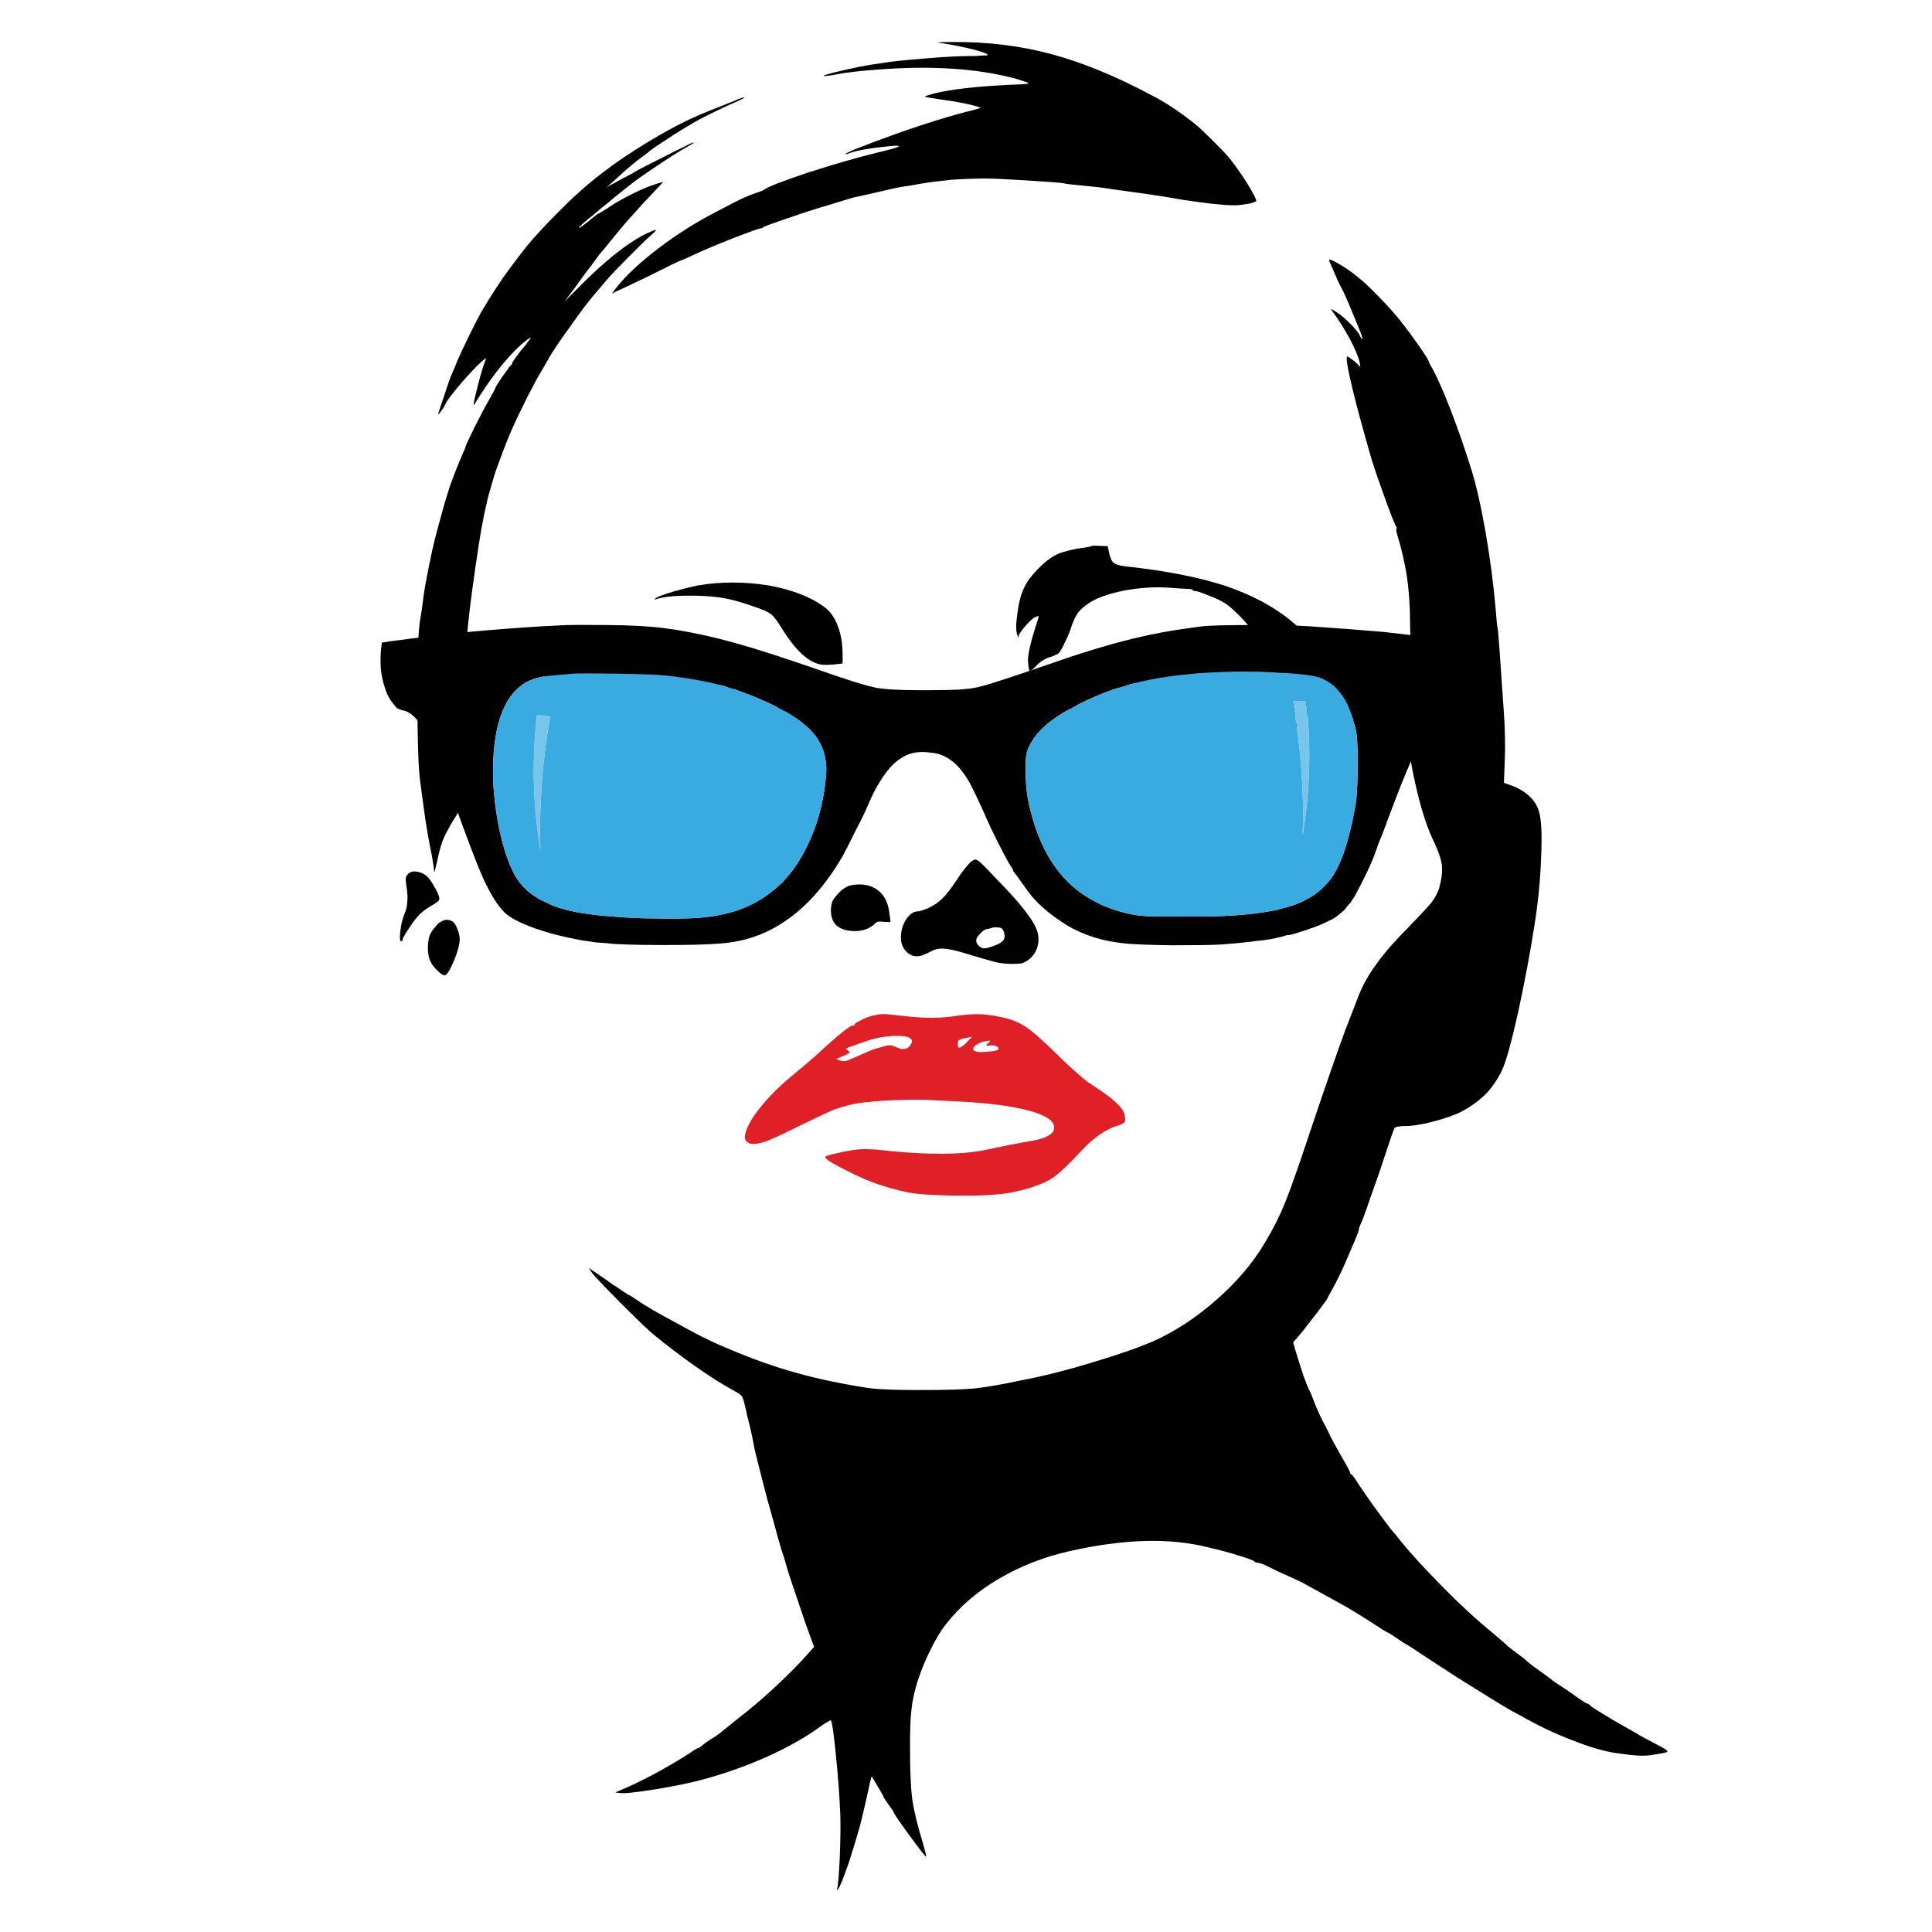 <?xml version="1.0" encoding="utf-8"?>
<!-- Generator: Adobe Illustrator 16.0.0, SVG Export Plug-In . SVG Version: 6.00 Build 0)  -->
<!DOCTYPE svg PUBLIC "-//W3C//DTD SVG 1.1//EN" "http://www.w3.org/Graphics/SVG/1.1/DTD/svg11.dtd">
<svg version="1.1" id="Layer_1" xmlns="http://www.w3.org/2000/svg" xmlns:xlink="http://www.w3.org/1999/xlink" x="0px" y="0px"
	 width="300px" height="300px" viewBox="0 0 300 300" enable-background="new 0 0 300 300" xml:space="preserve">
<g>
	<path fill-rule="evenodd" clip-rule="evenodd" fill="#010101" d="M182.938,110.061c0.132-0.316,0.119-0.619-0.039-0.909
		c-0.08-0.159-0.159-0.29-0.238-0.396c-0.105-0.106-0.184-0.158-0.236-0.158l-1.146,0.119c-0.449,0.079-0.752,0.184-0.91,0.316
		c-0.184,0.158-0.275,0.382-0.275,0.672c-0.027,0.211,0.275,0.448,0.908,0.712c0.659,0.264,1.107,0.343,1.344,0.237
		C182.607,110.549,182.805,110.351,182.938,110.061z M179.616,109.31c0.159-0.396,0.212-0.606,0.159-0.632
		c-0.027-0.027-0.186-0.119-0.475-0.277c-0.369-0.185-0.62-0.277-0.752-0.277c-0.104,0-0.395,0.356-0.869,1.067
		c-0.475,0.659-0.686,1.028-0.633,1.107c0.08,0.079,0.488,0.026,1.227-0.158c0.395-0.106,0.697-0.225,0.908-0.356
		C179.366,109.705,179.512,109.547,179.616,109.31z M175.901,107.966c0.157-0.132,0.315-0.277,0.474-0.435l0.594-0.593l-0.949-1.067
		c-0.502-0.553-0.869-0.882-1.106-0.988s-0.356,0.04-0.356,0.435c0,0.369,0.133,0.935,0.396,1.7
		c0.264,0.738,0.461,1.106,0.593,1.106C175.624,108.124,175.743,108.072,175.901,107.966z M177.917,108.006
		c0.053-0.159,0.013-0.316-0.118-0.475c-0.186-0.211-0.356-0.29-0.514-0.237c-0.212,0.053-0.488,0.277-0.831,0.672
		c-0.343,0.369-0.526,0.619-0.553,0.751c-0.026,0.158,0.079,0.369,0.315,0.632c0.133,0.211,0.237,0.316,0.316,0.316
		c0.079-0.027,0.237-0.198,0.475-0.514C177.535,108.493,177.838,108.111,177.917,108.006z M184.045,109.31
		c0.184-0.026,0.275-0.079,0.275-0.158c0-0.079-0.065-0.251-0.197-0.515c-0.264-0.369-0.487-0.527-0.672-0.474
		c-0.211,0.052-0.211,0.303,0,0.75C183.584,109.231,183.781,109.363,184.045,109.31z M186.455,108.124
		c0.344-0.738,0.488-1.317,0.436-1.739c-0.053-0.501-0.211-0.791-0.475-0.87c-0.236-0.053-0.355,0.066-0.355,0.355
		c0,0.159-0.079,0.343-0.237,0.554c-0.237,0.264-0.476,0.488-0.712,0.672l-0.869,0.791l0.514,0.672
		c0.131,0.185,0.277,0.342,0.436,0.474c0.156,0.132,0.275,0.198,0.354,0.198C185.836,109.178,186.139,108.81,186.455,108.124z
		 M188.432,106.227c-0.105,0.053-0.197,0.303-0.275,0.751c-0.158,1.028-0.516,1.923-1.068,2.688
		c-0.58,0.764-1.371,1.462-2.372,2.095l-0.988,0.593l1.306-0.158c0.975-0.105,2.16-0.369,3.557-0.791
		c1.424-0.448,2.318-0.83,2.688-1.146c0.158-0.131-0.092-0.711-0.75-1.739c-0.633-1.028-1.174-1.726-1.621-2.095
		C188.643,106.214,188.484,106.147,188.432,106.227z M148.625,136.546c0.448-0.711,0.909-1.344,1.384-1.896
		c0.448-0.554,0.751-0.87,0.909-0.949c0.237-0.158,0.408-0.237,0.514-0.237c0.132,0,0.343,0.105,0.633,0.316
		c0.369,0.29,1.633,1.581,3.795,3.874c1.265,1.317,2.332,2.53,3.201,3.637c0.896,1.159,1.49,2.068,1.779,2.728
		c0.422,0.922,0.527,1.845,0.316,2.767c-0.211,0.923-0.698,1.674-1.463,2.254c-0.395,0.289-0.75,0.474-1.067,0.553
		c-0.263,0.053-0.777,0.08-1.542,0.08c-0.816,0-1.66-0.093-2.529-0.277c-0.896-0.237-2.701-0.765-5.416-1.581
		c-1.106-0.316-2.016-0.487-2.727-0.514c-0.685-0.026-1.278,0.105-1.779,0.396c-0.475,0.263-0.975,0.486-1.502,0.671
		c-0.87,0.264-1.621,0.106-2.253-0.474c-0.659-0.58-0.988-1.357-0.988-2.332c0-1.002,0.264-1.925,0.791-2.768
		c0.553-0.843,1.146-1.265,1.779-1.265c0.158,0,0.396-0.053,0.711-0.158c0.264-0.105,0.527-0.197,0.791-0.276
		c0.949-0.423,1.727-0.937,2.333-1.542C146.952,138.918,147.729,137.917,148.625,136.546z M167.639,108.48
		c-0.395,0.58-0.592,0.949-0.592,1.107c0,0.052,0.17,0.145,0.513,0.277c0.369,0.131,0.817,0.25,1.345,0.355
		c1.213,0.264,2.082,0.461,2.608,0.593c0.369,0.079,1.464,0.304,3.281,0.672c1.66,0.29,2.636,0.461,2.925,0.514
		c0.343,0.132,0.436,0.105,0.277-0.079c-0.185-0.211-0.502-0.409-0.949-0.593c-0.605-0.316-1.212-0.843-1.818-1.581
		c-0.633-0.764-1.08-1.555-1.344-2.372c-0.264-0.949-0.396-1.594-0.396-1.937c0-0.237-0.146-0.356-0.435-0.356
		c-0.237,0-0.737,0.119-1.502,0.356c-1.238,0.475-2.2,1.041-2.886,1.7C168.377,107.399,168.035,107.847,167.639,108.48z
		 M131.588,137.653c0.185-0.105,0.461-0.185,0.83-0.237c0.343-0.053,0.685-0.079,1.028-0.079c1.265,0,2.306,0.369,3.123,1.106
		c0.817,0.738,1.317,1.779,1.502,3.123c0.132,0.896,0.198,1.41,0.198,1.542c0,0.053-0.079,0.079-0.237,0.079
		c-0.185,0-0.435-0.014-0.751-0.039c-0.421-0.054-0.711-0.066-0.869-0.04c-0.211,0.026-0.409,0.145-0.593,0.355
		c-0.896,0.817-2.042,1.187-3.439,1.107c-1.45-0.079-2.438-0.567-2.965-1.463c-0.237-0.422-0.369-0.976-0.395-1.66
		c0-0.686,0.105-1.239,0.316-1.66c0.211-0.343,0.527-0.738,0.949-1.187C130.705,138.18,131.14,137.864,131.588,137.653z
		 M110.914,110.259c0-0.105-0.25-0.474-0.751-1.106c-0.343-0.527-0.646-0.844-0.909-0.949c-0.237-0.052-0.514,0.04-0.831,0.277
		c-0.237,0.158-0.329,0.409-0.276,0.751c0.053,0.29,0.224,0.501,0.514,0.633c0.237,0.158,0.672,0.29,1.305,0.395
		S110.914,110.364,110.914,110.259z M107.672,109.152c-0.132-0.211-0.567-0.356-1.305-0.435c-0.764-0.08-1.212-0.026-1.344,0.158
		c-0.237,0.21-0.329,0.474-0.277,0.791c0.079,0.369,0.25,0.632,0.514,0.791c0.21,0.158,0.408,0.237,0.593,0.237
		s0.501-0.092,0.949-0.276c0.501-0.185,0.817-0.382,0.949-0.593C107.883,109.639,107.856,109.416,107.672,109.152z M110.083,107.531
		c-0.105,0.158-0.132,0.316-0.079,0.475c0.079,0.105,0.369,0.487,0.87,1.146c0.21,0.237,0.356,0.382,0.435,0.435
		c0.105,0.052,0.237,0.013,0.395-0.119c0.237-0.185,0.343-0.395,0.316-0.633c-0.053-0.237-0.29-0.54-0.711-0.909
		c-0.369-0.369-0.62-0.566-0.751-0.593C110.399,107.281,110.242,107.347,110.083,107.531z M112.139,108.006
		c0.158,0.079,0.25,0.092,0.276,0.039c0.105-0.105,0.29-0.593,0.553-1.462c0.238-0.896,0.356-1.436,0.356-1.621
		c0-0.211-0.145-0.224-0.435-0.04c-0.316,0.185-0.659,0.5-1.028,0.948l-0.949,1.107l0.711,0.593
		C111.81,107.782,111.98,107.926,112.139,108.006z M120.835,109.785c0.053-0.08-0.131-0.448-0.554-1.107
		c-0.395-0.659-0.75-1.146-1.067-1.463c-0.158-0.158-0.422-0.369-0.791-0.632c-0.395-0.237-0.777-0.448-1.146-0.632
		c-0.369-0.185-0.764-0.356-1.186-0.514c-0.395-0.158-0.698-0.264-0.909-0.316c-0.316-0.053-0.527-0.066-0.632-0.04
		c-0.079,0.053-0.119,0.198-0.119,0.435c0,0.475-0.158,1.133-0.475,1.977c-0.395,0.896-0.777,1.582-1.146,2.056
		c-0.185,0.237-0.461,0.527-0.831,0.87c-0.421,0.316-0.804,0.593-1.146,0.83c-0.738,0.475-1.107,0.738-1.107,0.791
		s0.369,0,1.107-0.158c0.606-0.131,1.371-0.264,2.292-0.395c0.791-0.132,2.253-0.435,4.388-0.909
		C119.676,110.101,120.783,109.837,120.835,109.785z M103.798,108.638c-0.185,0.264-0.264,0.436-0.237,0.515
		c0,0.079,0.105,0.131,0.316,0.158c0.264,0.053,0.461-0.079,0.593-0.396c0.053-0.158,0.092-0.29,0.119-0.395
		c0.026-0.132,0.026-0.211,0-0.237c-0.158-0.105-0.277-0.145-0.356-0.118C104.101,108.243,103.956,108.401,103.798,108.638z
		 M99.766,107.531l-0.237-0.949l-0.83,0.83c-0.5,0.475-0.936,1.001-1.304,1.581c-0.422,0.554-0.633,0.949-0.633,1.186
		c0,0.29,0.712,0.672,2.135,1.146c1.396,0.422,2.754,0.711,4.071,0.87l1.226,0.158l-0.751-0.435
		c-0.448-0.29-0.751-0.435-0.909-0.435c-0.105,0-0.435-0.33-0.988-0.988c-0.633-0.659-1.028-1.146-1.186-1.463
		C100.122,108.638,99.924,108.137,99.766,107.531z M103.324,107.61c-0.21-0.211-0.408-0.329-0.593-0.356
		c-0.027,0-0.119-0.079-0.277-0.237c-0.132-0.132-0.264-0.316-0.396-0.554c-0.264-0.448-0.514-0.685-0.751-0.711
		s-0.355,0.171-0.355,0.593c0,0.396,0.131,0.922,0.395,1.581c0.29,0.659,0.553,1.094,0.791,1.305
		c0.158,0.105,0.277,0.132,0.356,0.079c0.105-0.026,0.237-0.171,0.395-0.435c0.237-0.396,0.448-0.646,0.633-0.751
		C103.601,108.045,103.535,107.874,103.324,107.61z M104.352,91.917c1.555-0.448,2.925-0.791,4.111-1.028
		c3.479-0.58,7.076-0.58,10.792,0c3.689,0.659,6.602,1.779,8.736,3.36c0.896,0.632,1.594,1.607,2.096,2.925
		c0.5,1.318,0.75,2.807,0.75,4.467v1.383l-1.067,0.119c-0.29,0.052-0.619,0.079-0.988,0.079c-0.421,0.026-0.777,0.026-1.067,0
		c-2.029-0.211-4.15-2.122-6.365-5.732c-0.632-1.028-1.133-1.7-1.502-2.016c-0.395-0.342-1.081-0.686-2.056-1.028
		c-1.95-0.711-3.558-1.199-4.823-1.462c-1.265-0.264-2.767-0.422-4.506-0.475c-3.057-0.079-5.231,0.092-6.522,0.514
		c-0.132,0.053-0.225,0.079-0.277,0.079c0-0.026,0.026-0.079,0.079-0.158C101.954,92.734,102.823,92.391,104.352,91.917z
		 M105.775,99.981c2.266,0,4.677,0.277,7.234,0.83c2.53,0.58,4.454,1.278,5.771,2.095c0.527,0.343,1.226,0.791,2.095,1.344
		c0.843,0.58,1.462,1.027,1.858,1.344c0.633,0.448,1.423,0.922,2.372,1.423c1.186,0.632,1.792,1.172,1.819,1.62
		c0.053,0.475-0.488,0.778-1.621,0.91c-0.659,0.079-1.752,0.369-3.281,0.87c-1.529,0.474-2.741,0.922-3.637,1.344
		c-0.711,0.316-1.99,0.777-3.834,1.384c-1.792,0.632-2.807,0.949-3.043,0.949c-0.106,0-0.185,0.039-0.238,0.118
		c-0.079,0.053-0.118,0.118-0.118,0.197c0,0.158-0.026,0.251-0.079,0.277s-0.132,0.013-0.237-0.04
		c-0.316-0.211-0.685-0.264-1.107-0.158c-0.448,0.132-0.711,0.316-0.791,0.554c-0.079,0.211-0.132,0.329-0.158,0.355
		c-0.026,0-0.039-0.092-0.039-0.276c-0.027-0.132-0.08-0.224-0.159-0.277c-0.079-0.052-0.237-0.065-0.474-0.039
		s-0.396,0.093-0.475,0.198c-0.079,0.052-0.105,0.197-0.079,0.435l0.039,0.554l-0.395-0.554c-0.316-0.316-0.632-0.448-0.949-0.396
		c-0.343,0-0.501,0.197-0.474,0.593l0.079,0.554l-0.514-0.475c-0.343-0.316-0.672-0.487-0.988-0.514
		c-0.316,0-0.475,0.145-0.475,0.435c0,0.316-0.092,0.461-0.276,0.436c-0.106,0-0.264-0.172-0.475-0.515l-0.316-0.316
		c-0.027,0.027-0.027,0.225,0,0.593c0.105,0.923-0.132,0.909-0.712-0.039c-0.105-0.237-0.224-0.435-0.355-0.593
		c-0.132-0.132-0.224-0.197-0.277-0.197c-0.158,0-0.316,0.145-0.475,0.435c-0.131,0.29-0.21,0.593-0.237,0.909v0.553l-0.316-0.593
		c-0.21-0.343-0.316-0.646-0.316-0.909c-0.026-0.237-0.119-0.408-0.276-0.514c-0.158-0.105-0.303-0.053-0.435,0.158
		c-0.105,0.185-0.158,0.566-0.158,1.146l-0.079,0.909l-0.396-0.514c-0.105-0.158-0.211-0.343-0.316-0.554
		c-0.08-0.211-0.119-0.408-0.119-0.593c0-0.316-0.065-0.566-0.198-0.751c-0.158-0.185-0.29-0.198-0.395-0.04
		c-0.079,0.053-0.053,0.487,0.079,1.305c0.079,0.448,0.105,0.777,0.079,0.988c0,0.132-0.053,0.171-0.158,0.119
		c-0.079-0.054-0.158-0.119-0.237-0.198c-0.079-0.132-0.131-0.25-0.158-0.355c-0.052-0.105-0.105-0.211-0.158-0.316
		c-0.079-0.053-0.132-0.079-0.158-0.079c-0.105,0-0.185-0.079-0.237-0.237c-0.079-0.158-0.119-0.343-0.119-0.554
		c-0.158-0.711-0.33-1.027-0.514-0.948c-0.237,0.079-0.487,0.566-0.75,1.462c-0.079,0.238-0.158,0.448-0.238,0.633
		c-0.079,0.185-0.145,0.276-0.197,0.276s-0.119-0.131-0.198-0.395c-0.105-0.237-0.198-0.54-0.276-0.909
		c-0.079-0.554-0.158-0.896-0.237-1.028c-0.079-0.079-0.171-0.053-0.277,0.079c-0.185,0.29-0.33,0.619-0.435,0.988
		c-0.132,0.58-0.29,0.738-0.475,0.475c-0.158-0.29-0.237-0.817-0.237-1.581c-0.026-0.527-0.184-0.765-0.474-0.712
		s-0.619,0.382-0.988,0.988l-0.593,0.87l0.198-2.411l-2.965-1.068l-2.135,1.265c-0.263,0.185-0.421,0.276-0.474,0.276
		c-0.053,0.026-0.053-0.053,0-0.237c0.079-0.236,0.171-0.355,0.276-0.355c0.132,0,0.461-0.25,0.988-0.751
		c0.422-0.369,0.659-0.58,0.711-0.633c0.026-0.105-0.079-0.224-0.316-0.355c-0.131-0.079-0.276-0.131-0.435-0.158
		c-0.185-0.026-0.329-0.013-0.435,0.04c-0.237,0.079-0.923,0.04-2.056-0.119c-1.081-0.158-1.687-0.303-1.819-0.435
		c-0.158-0.132-0.013-0.198,0.435-0.198c0.422,0,0.909-0.079,1.463-0.237c0.369-0.106,0.593-0.198,0.672-0.277
		c0.053-0.079,0.026-0.211-0.079-0.396c-0.079-0.132-0.277-0.237-0.593-0.316c-0.29-0.106-0.765-0.185-1.423-0.238
		c-0.738-0.079-1.173-0.145-1.305-0.197c-0.131-0.053-0.079-0.105,0.159-0.158c0.448-0.105,0.975-0.158,1.581-0.158l0.948-0.04
		v-0.949c0-1.081,0.198-2.122,0.593-3.123c0.395-1.001,0.922-1.792,1.581-2.372c0.844-0.791,1.594-1.371,2.253-1.739
		c0.632-0.396,1.555-0.817,2.767-1.265c0.817-0.343,1.304-0.5,1.462-0.474c0.185,0.026,0.185,0.224,0,0.593
		c-0.343,0.554-0.725,1.317-1.146,2.292c-0.448,0.949-0.672,1.49-0.672,1.621c0,0.211,0.422,0.105,1.265-0.316
		c1.502-0.738,3.558-1.371,6.167-1.898C101.044,100.231,103.482,99.981,105.775,99.981z M178.747,14.754
		c1.028,0.501,2.175,1.173,3.438,2.017c1.318,0.896,2.412,1.7,3.281,2.411c0.606,0.474,1.516,1.317,2.729,2.53
		c1.211,1.186,2.094,2.108,2.648,2.767c0.789,0.975,1.699,2.253,2.727,3.834c1.002,1.634,1.504,2.596,1.504,2.886
		c0,0.053-0.146,0.132-0.436,0.237c-0.369,0.131-0.791,0.224-1.266,0.276c-0.738,0.132-1.396,0.185-1.977,0.159
		c-0.633,0-1.727-0.079-3.281-0.238c-2.346-0.29-4.031-0.527-5.059-0.711c-1.293-0.237-2.939-0.5-4.941-0.791l-5.416-0.751
		c-1.266-0.211-2.779-0.396-4.547-0.553c-1.712-0.158-2.688-0.277-2.924-0.356c-0.316-0.079-2.135-0.224-5.456-0.435
		c-3.294-0.211-5.56-0.316-6.799-0.316c-1.503,0-3.268,0.065-5.297,0.198c-2.03,0.211-3.558,0.408-4.586,0.593
		c-1.186,0.211-2.056,0.355-2.609,0.435c-0.633,0.08-1.726,0.303-3.281,0.672c-1.344,0.316-2.491,0.58-3.439,0.791
		c-0.738,0.132-1.436,0.303-2.095,0.514l-2.965,0.909c-1.66,0.475-3.755,1.146-6.286,2.016c-2.451,0.843-3.729,1.305-3.834,1.384
		c-0.131,0.158-0.303,0.237-0.514,0.237c-0.185,0-1.515,0.475-3.992,1.423c-2.451,0.975-4.204,1.7-5.258,2.174
		c-2.082,0.975-3.189,1.463-3.32,1.463c-0.053,0-1.608,0.764-4.665,2.292c-3.294,1.582-5.047,2.412-5.258,2.491l-0.553,0.276
		l0.672-0.909c1.502-1.897,3.689-3.94,6.562-6.127c2.873-2.188,5.877-4.084,9.013-5.692l3.044-1.582
		c0.87-0.448,1.74-0.83,2.609-1.146c0.923-0.316,1.476-0.527,1.66-0.632c0.606-0.474,2.926-1.383,6.958-2.728
		c4.032-1.292,7.55-2.306,10.555-3.044c1.792-0.421,2.873-0.711,3.241-0.87c0.659-0.29-0.131-0.303-2.372-0.04
		s-3.795,0.541-4.665,0.83c-0.606,0.237-0.936,0.33-0.988,0.277c-0.132-0.158,2.319-1.146,7.353-2.965
		c1.95-0.711,4.098-1.436,6.443-2.174c2.372-0.738,4.388-1.304,6.048-1.7l1.187-0.356l-1.029-0.316
		c-0.263-0.079-0.843-0.211-1.739-0.396c-0.896-0.185-1.832-0.342-2.807-0.474c-1.766-0.264-2.767-0.422-3.004-0.474
		c-0.211-0.079-0.092-0.171,0.355-0.277c1.371-0.448,3.32-0.817,5.851-1.107c2.556-0.29,5.442-0.487,8.657-0.593
		c0.817-0.053,1.173-0.119,1.067-0.198c-0.079-0.079-0.686-0.29-1.818-0.633c-6.088-1.66-13.427-2.134-22.018-1.423
		c-1.107,0.079-2.227,0.185-3.36,0.316c-1.107,0.131-1.897,0.25-2.372,0.355c-1.739,0.316-2.451,0.382-2.135,0.198
		c0.343-0.158,1.437-0.448,3.281-0.87c1.634-0.369,2.952-0.633,3.953-0.791l2.965-0.435c1.371-0.185,3.413-0.382,6.127-0.593
		c2.688-0.211,4.744-0.316,6.167-0.316c0.791,0,1.462-0.026,2.016-0.079c0.579,0,0.87-0.026,0.87-0.079
		c0-0.185-0.752-0.475-2.254-0.87c-1.475-0.369-3.043-0.685-4.704-0.949c-0.633-0.079-0.856-0.131-0.672-0.158
		c0.159-0.027,0.896-0.04,2.214-0.04c5.35-0.052,10.436,0.567,15.258,1.858C168.035,9.681,173.213,11.802,178.747,14.754z
		 M200.449,96.384c1.688,1.396,3.32,2.938,4.902,4.625c1.58,1.687,2.74,3.096,3.479,4.229c0.527,0.843,0.908,1.938,1.146,3.281
		c0.264,1.37,0.223,2.174-0.119,2.412c-0.184,0.158-1.924,0.224-5.219,0.197l-4.861-0.079l1.266,1.028
		c0.658,0.58,1.172,1.055,1.541,1.423c0.344,0.343,0.355,0.436,0.039,0.276c-0.211-0.104-0.434-0.263-0.672-0.474
		c-0.289-0.237-0.936-0.606-1.938-1.107c-1.002-0.474-1.594-0.711-1.777-0.711c-0.238,0,0.064,0.369,0.908,1.106
		c0.658,0.606,1.068,1.041,1.225,1.305c0.105,0.237-0.131,0.171-0.711-0.197c-0.633-0.422-1.607-0.923-2.926-1.502l-0.711-0.316
		l0.514,0.831c0.238,0.289,0.383,0.58,0.436,0.869c0.078,0.264,0.119,0.62,0.119,1.067l-0.041,1.146l-0.355-0.711
		c-0.184-0.369-0.461-0.778-0.83-1.226c-0.395-0.475-0.672-0.778-0.83-0.909c-0.184-0.079-0.25,0.395-0.197,1.423
		c0.053,0.843,0.014,1.423-0.119,1.739c-0.131,0.29-0.277,0.118-0.434-0.514c-0.08-0.448-0.238-0.909-0.475-1.384l-0.357-0.672
		l-0.156,1.502c-0.105,1.001-0.225,1.568-0.355,1.699c-0.133,0.158-0.291-0.105-0.477-0.79c-0.184-0.738-0.369-1.278-0.553-1.621
		l-0.316-0.474l-0.078,0.632c-0.053,0.211-0.158,0.475-0.316,0.791c-0.158,0.343-0.303,0.633-0.436,0.869l-0.631,0.949l-0.08-1.384
		c-0.027-0.686-0.119-1.146-0.277-1.384c-0.131-0.21-0.197,0-0.197,0.633c0,0.343-0.08,0.765-0.236,1.265
		c-0.158,0.501-0.305,0.751-0.436,0.751c-0.027,0-0.078-0.118-0.158-0.355c-0.078-0.211-0.131-0.461-0.158-0.751
		c-0.08-0.738-0.225-1.107-0.434-1.107c-0.238,0.027-0.436,0.409-0.594,1.147l-0.277,1.186l-0.236-0.988
		c-0.132-0.606-0.316-0.949-0.555-1.027c-0.236-0.054-0.486,0.157-0.75,0.632l-0.475,0.712l-0.236-1.305l-1.068,1.305l0.119-0.594
		c0.053-0.289,0.053-0.461,0-0.514c-0.079-0.079-0.277-0.118-0.594-0.118c-0.474,0-0.83,0.171-1.066,0.514l-0.355,0.475v-0.475
		c-0.027-0.316-0.186-0.487-0.476-0.514c-0.263-0.026-0.566,0.092-0.909,0.355c-0.158,0.185-0.263,0.276-0.316,0.276
		c-0.025,0-0.039-0.118-0.039-0.355c0-0.264-0.172-0.435-0.514-0.514c-0.29-0.132-0.461-0.079-0.514,0.158
		c-0.08,0.211-0.197,0.316-0.355,0.316c-0.132,0-0.198-0.105-0.198-0.316c0-0.158-0.237-0.303-0.712-0.435
		c-0.5-0.132-0.855-0.132-1.066,0c-0.132,0.053-0.198,0.026-0.198-0.079c0-0.079-0.104-0.172-0.316-0.277
		c-0.21-0.052-0.448-0.118-0.711-0.197c-0.791-0.185-1.661-0.475-2.608-0.87c-0.871-0.342-1.991-0.843-3.361-1.502
		c-1.423-0.685-2.662-1.186-3.715-1.502c-1.028-0.369-2.068-0.593-3.123-0.672c-0.844-0.079-1.396-0.185-1.66-0.316
		c-0.291-0.158-0.436-0.395-0.436-0.711c0-0.185,0.25-0.461,0.751-0.83c0.501-0.396,1.015-0.699,1.542-0.909
		c0.29-0.158,1.002-0.619,2.135-1.384c1.186-0.764,2.108-1.396,2.768-1.897c0.078-0.053,0.342-0.197,0.79-0.435l1.384-0.75
		c1.08-0.527,2.529-1.054,4.348-1.582c1.793-0.5,3.584-0.883,5.377-1.146c1.316-0.185,3.715-0.29,7.193-0.316
		c3.479,0,5.771,0.066,6.879,0.198c0.791,0.105,1.213,0.158,1.266,0.158c0.078-0.079-0.277-0.751-1.068-2.017
		c-0.447-0.659-1.133-1.436-2.055-2.332c-0.924-0.922-1.688-1.542-2.293-1.858c-0.607-0.343-1.41-0.698-2.412-1.067
		c-1.001-0.421-1.66-0.632-1.977-0.632c-0.078,0-0.145-0.013-0.197-0.04c-0.078-0.026-0.093-0.066-0.039-0.119
		c0.025-0.026-0.039-0.052-0.197-0.079c-0.159-0.052-0.369-0.079-0.633-0.079c-0.607-0.026-1.648-0.092-3.123-0.198
		c-2.029-0.131-4.23,0.013-6.602,0.435c-2.398,0.475-4.203,1.094-5.416,1.858c-0.791,0.501-1.41,1.028-1.857,1.582
		c-0.396,0.553-0.738,1.265-1.028,2.134c-0.264,0.843-0.593,1.647-0.988,2.412c-0.369,0.817-0.685,1.383-0.948,1.7
		c-0.08,0.105-0.277,0.224-0.593,0.355c-0.29,0.158-0.606,0.277-0.949,0.356c-0.817,0.29-1.503,0.751-2.056,1.383
		c-0.237,0.237-0.448,0.422-0.633,0.554c-0.184,0.185-0.289,0.25-0.316,0.198c-0.105-0.106-0.184-0.488-0.236-1.146
		c-0.105-0.527-0.027-1.357,0.236-2.49c0.238-1.107,0.686-2.649,1.344-4.625c0.027-0.184,0.027-0.29,0-0.316
		c-0.052,0-0.25,0.079-0.592,0.237c-0.369,0.211-0.87,0.686-1.502,1.423c-0.633,0.738-0.963,1.239-0.988,1.502v0.237
		c-0.027,0-0.08-0.105-0.158-0.316c-0.264-0.58-0.277-1.712-0.039-3.399c0.21-1.687,0.565-3.043,1.066-4.072
		c0.369-0.843,1.041-1.766,2.016-2.767c0.949-1.001,1.858-1.739,2.729-2.213c0.475-0.264,0.975-0.461,1.502-0.593
		c0.527-0.158,1.173-0.316,1.938-0.474c1.422-0.185,2.174-0.316,2.252-0.396c0.053-0.079,0.501-0.092,1.345-0.039l1.187,0.039
		l0.236,1.067c0.158,0.765,0.383,1.265,0.672,1.502c0.316,0.263,0.883,0.448,1.699,0.553c6.168,0.659,11.346,1.661,15.537,3.004
		C194.295,92.325,197.734,94.144,200.449,96.384z M207.131,42.188c-0.502-1.106-0.752-1.7-0.752-1.779
		c0-0.211,0.5-0.026,1.502,0.554c1.027,0.58,2.029,1.278,3.004,2.095c0.844,0.659,1.951,1.7,3.32,3.123
		c1.344,1.37,2.49,2.662,3.439,3.874c0.791,1.001,1.688,2.213,2.688,3.637c1.002,1.449,1.502,2.24,1.502,2.372
		s0.199,0.527,0.594,1.186c0.686,1.212,1.607,3.294,2.768,6.246c1.133,2.925,2.213,6.021,3.24,9.29
		c0.766,2.424,1.516,5.719,2.254,9.882c0.711,4.164,1.225,8.09,1.543,11.78c0.156,1.977,0.262,3.004,0.314,3.083
		c0.08,0.158,0.408,4.612,0.988,13.361c0.08,1.054,0.133,2.292,0.158,3.716c0.027,1.37,0.014,2.543-0.039,3.518l-0.119,3.439
		l0.791,0.276c1.213,0.396,2.213,0.949,3.004,1.661c0.816,0.711,1.357,1.527,1.621,2.45c0.396,1.238,0.514,3.637,0.355,7.194
		c-0.131,3.558-0.486,7.129-1.066,10.713c-0.686,4.349-1.529,8.828-2.531,13.439c-1.027,4.587-1.844,7.525-2.449,8.816
		c-0.633,1.37-1.49,2.636-2.57,3.794c-1.16,1.107-2.451,2.03-3.873,2.768c-1.082,0.527-2.531,1.027-4.35,1.502
		c-1.766,0.448-3.162,0.672-4.189,0.672c-0.975,0-1.555,0.105-1.74,0.316c-0.105,0.158-0.514,1.318-1.225,3.479
		c-0.633,1.924-1.041,3.15-1.225,3.677c-0.186,0.5-0.633,1.766-1.346,3.795c-0.738,2.187-1.225,3.505-1.461,3.953
		c-0.186,0.395-0.277,0.672-0.277,0.829c0,0.238-0.369,1.187-1.107,2.847l-1.066,2.49c-0.633,1.424-1.227,2.636-1.779,3.638
		c-0.58,1.027-0.869,1.567-0.869,1.62c0,0.105-0.475,0.777-1.424,2.016c-0.922,1.213-1.727,2.254-2.412,3.123l-1.541,1.818
		l0.355,1.266c0.422,1.369,0.83,2.661,1.227,3.873c0.447,1.187,0.738,1.925,0.869,2.214c0.158,0.212,0.408,0.791,0.752,1.739
		c0.236,0.633,0.527,1.318,0.869,2.057c0.342,0.737,0.619,1.291,0.83,1.659c0.131,0.211,0.355,0.66,0.672,1.345
		c0.289,0.632,0.908,1.778,1.857,3.438c0.949,1.635,1.424,2.53,1.424,2.688c0,0.053,0.025,0.105,0.078,0.158
		c0.027,0.053,0.066,0.079,0.119,0.079s0.131,0.078,0.236,0.236c0.105,0.133,0.225,0.29,0.355,0.476
		c0.633,1,1.227,1.884,1.779,2.647c0.555,0.817,1.357,1.938,2.412,3.36c1.027,1.37,1.607,2.122,1.738,2.253
		c0.133,0.105,0.502,0.554,1.107,1.345c1.555,1.924,3.717,4.282,6.482,7.075c2.768,2.82,5.338,5.191,7.709,7.116
		c1.318,1.133,2.055,1.766,2.213,1.897c0.105,0.157,0.607,0.566,1.504,1.226c0.922,0.685,1.422,1.066,1.502,1.146
		c0.053,0.131,0.736,0.671,2.055,1.62c1.238,0.869,1.977,1.423,2.215,1.66c0.184,0.132,0.605,0.408,1.264,0.83
		c0.791,0.501,1.594,1.055,2.412,1.66c0.975,0.686,1.527,1.028,1.66,1.028c0.105,0,0.303,0.145,0.592,0.435
		c0.344,0.263,1.529,1.001,3.559,2.213l3.479,1.977c0.289,0.212,1.596,0.923,3.914,2.135c0.684,0.369,0.961,0.62,0.83,0.752
		c-0.133,0.078-0.871,0.224-2.215,0.435c-0.842,0.132-1.594,0.171-2.252,0.118c-0.658-0.026-1.754-0.145-3.281-0.355
		c-2.004-0.29-4.322-0.962-6.957-2.016c-2.715-1.028-5.377-2.293-7.986-3.795l-1.621-0.87c-0.342-0.185-1.264-0.737-2.766-1.66
		l-3.242-2.016c-1.555-0.949-3.834-2.412-6.838-4.389c-2.162-1.449-3.373-2.227-3.637-2.332l-1.424-0.948
		c-0.684-0.475-1.068-0.712-1.146-0.712s-0.725-0.396-1.938-1.186c-2.371-1.528-4.111-2.596-5.217-3.202
		c-0.158-0.079-1.213-0.659-3.162-1.739c-1.135-0.633-2.135-1.187-3.004-1.66c-0.818-0.396-2.057-0.962-3.717-1.7
		c-0.711-0.342-1.41-0.685-2.096-1.027c-0.158-0.079-0.33-0.146-0.514-0.198c-0.211-0.078-0.369-0.118-0.475-0.118
		c-0.131,0-0.25-0.026-0.355-0.079c-0.105,0-0.197-0.053-0.277-0.158c-0.158-0.158-0.975-0.461-2.449-0.909
		c-1.502-0.475-3.018-0.883-4.547-1.226c-3.109-0.791-6.457-1.134-10.041-1.027c-3.557,0.105-7.444,0.632-11.66,1.581
		c-3.98,0.896-7.643,2.332-10.99,4.309c-3.294,1.924-6.021,4.27-8.182,7.037c-0.765,0.947-1.542,2.227-2.333,3.834
		c-0.791,1.555-1.463,3.175-2.016,4.862c-0.527,1.634-0.856,3.109-0.988,4.427c-0.185,1.396-0.264,3.571-0.237,6.522
		c0,3.294,0.119,5.837,0.356,7.63c0.264,1.791,0.83,4.098,1.7,6.918c0.343,1.212,0.488,1.844,0.435,1.896
		c-0.079,0.054-0.935-1.04-2.569-3.28c-1.634-2.24-2.451-3.439-2.451-3.598c0-0.053-0.264-0.448-0.791-1.187
		c-0.527-0.737-0.791-1.133-0.791-1.186c0-0.104-0.303-0.658-0.91-1.66c-0.606-1.055-0.922-1.567-0.948-1.542
		c-0.053,0.054-0.303,1.121-0.751,3.202c-0.369,1.687-0.725,3.188-1.067,4.507c-0.369,1.344-0.948,3.254-1.739,5.731
		c-0.29,0.817-0.606,1.688-0.949,2.609c-0.369,0.896-0.619,1.397-0.75,1.502c-0.159,0.132-0.185,0.079-0.079-0.158
		c0.131-0.474,0.263-2.108,0.395-4.901c0.105-2.768,0.132-4.954,0.079-6.563c-0.105-2.608-0.33-5.652-0.672-9.131
		c-0.343-3.453-0.606-5.284-0.791-5.495c-0.027-0.053-0.185,0.014-0.475,0.197c-0.343,0.185-0.711,0.423-1.107,0.712
		c-2.292,1.688-5.112,3.281-8.459,4.783c-3.347,1.477-6.772,2.675-10.278,3.598c-1.687,0.448-4.032,0.922-7.036,1.423
		c-3.004,0.475-4.81,0.659-5.416,0.554l-0.711-0.079l0.632-0.277c1.608-0.658,3.545-1.594,5.811-2.807
		c2.24-1.238,3.993-2.279,5.257-3.123c0.686-0.474,1.094-0.711,1.226-0.711c0.079,0,0.277-0.132,0.593-0.396
		c0.29-0.263,0.725-0.579,1.304-0.948c0.606-0.369,1.028-0.646,1.265-0.83l3.044-2.451c1.713-1.317,3.518-2.847,5.416-4.586
		c1.924-1.792,3.466-3.32,4.625-4.585l1.7-1.897l-0.553-1.502c-0.396-1.027-1.028-2.847-1.897-5.456
		c-0.896-2.582-1.489-4.388-1.779-5.415c-0.316-1.133-0.58-1.989-0.791-2.569c-0.237-0.712-0.633-2.108-1.186-4.19l-1.107-3.952
		c-0.132-0.527-0.501-1.965-1.107-4.31c-0.606-2.346-0.936-3.742-0.988-4.189c-0.079-0.476-0.25-1.292-0.514-2.452
		c-0.369-1.423-0.632-2.529-0.791-3.32c-0.185-0.816-0.343-1.317-0.475-1.502c-0.105-0.21-0.448-0.475-1.027-0.79
		c-1.951-1.054-4.059-2.385-6.325-3.992c-2.24-1.582-4.401-3.229-6.483-4.941c-0.843-0.712-2.543-2.346-5.099-4.902
		c-2.583-2.608-4.032-4.138-4.348-4.585l-0.554-0.791l2.292,1.541c0.87,0.634,1.384,1.003,1.542,1.107
		c0.185,0.079,0.646,0.382,1.383,0.909c0.711,0.475,1.094,0.712,1.146,0.712c0.079,0,0.474,0.25,1.186,0.751
		c1.081,0.765,3.097,1.937,6.049,3.519c2.925,1.633,5.204,2.793,6.838,3.478c4.005,1.739,7.603,3.07,10.792,3.993
		c3.189,0.948,6.839,1.766,10.95,2.451c1.37,0.236,2.596,0.368,3.676,0.395c1.106,0.079,3.123,0.119,6.048,0.119
		c3.479,0,6.127-0.079,7.946-0.237c1.792-0.185,4.229-0.605,7.313-1.265c3.373-0.633,7.089-1.568,11.147-2.807
		c4.032-1.213,7.169-2.307,9.409-3.281c3.398-1.528,6.666-3.676,9.803-6.443c3.162-2.767,5.666-5.72,7.51-8.854
		c1.213-2.004,2.242-4.033,3.084-6.088c0.844-2.082,2.096-5.627,3.756-10.634c2.635-7.826,4.506-13.229,5.613-16.207
		c0.5-1.292,1.199-3.097,2.096-5.416c0.686-1.739,1.633-3.413,2.846-5.021c1.133-1.607,2.781-3.491,4.941-5.652
		c1.791-1.845,2.979-3.123,3.557-3.834c0.527-0.712,0.91-1.424,1.146-2.135c0.396-1.45,0.541-2.649,0.436-3.598
		c-0.105-0.922-0.5-2.108-1.186-3.558c-1.029-2.108-1.926-4.797-2.689-8.064c-0.789-3.215-1.316-6.43-1.58-9.645
		c-0.08-0.765-0.08-1.292,0-1.582c0.053-0.316,0.316-0.936,0.791-1.858l0.988-1.937l-0.277-1.858
		c-0.396-2.319-0.658-4.098-0.791-5.336c-0.131-1.238-0.197-2.569-0.197-3.992c0-2.319-0.158-4.638-0.475-6.957
		c-0.369-2.319-0.883-4.533-1.541-6.642c-0.133-0.5-0.158-0.777-0.08-0.83c0.053-0.079,0.027-0.21-0.078-0.395
		c-0.184-0.211-0.91-2.082-2.176-5.613c-0.658-1.845-1.158-3.307-1.5-4.388c-0.316-1.054-0.699-2.385-1.146-3.993
		c-1.002-3.558-1.766-6.509-2.293-8.854s-0.672-3.518-0.436-3.518c0.105,0,0.486,0.264,1.146,0.791l0.869,0.831l-0.117-0.751
		c-0.186-0.791-0.686-1.977-1.504-3.558c-0.842-1.555-1.766-3.017-2.766-4.388c-0.158-0.211-0.199-0.303-0.119-0.277
		c0.105,0.026,0.396,0.198,0.869,0.514c0.607,0.396,1.332,1.015,2.174,1.858c0.818,0.843,1.291,1.462,1.424,1.858
		c0.08,0.131,0.145,0.237,0.197,0.316c0.105,0.079,0.158,0.105,0.158,0.079c0.08-0.079-0.381-1.305-1.383-3.676
		c-0.975-2.398-1.66-3.927-2.055-4.585C207.934,44.046,207.604,43.321,207.131,42.188z M70.237,143.068
		c0.264,0.132,0.514,0.501,0.751,1.107c0.263,0.605,0.396,1.159,0.396,1.66c0,0.791-0.304,1.924-0.91,3.399
		c-0.632,1.476-1.107,2.214-1.423,2.214c-0.264,0-0.632-0.237-1.107-0.712c-0.527-0.501-0.896-0.988-1.106-1.462
		c-0.264-0.527-0.396-1.226-0.396-2.096c0-0.922,0.132-1.646,0.396-2.174c0.105-0.237,0.276-0.501,0.514-0.791
		c0.21-0.263,0.421-0.514,0.632-0.751C68.774,142.779,69.525,142.646,70.237,143.068z M62.806,141.922
		c0.264-0.632,0.408-1.265,0.435-1.896c0.079-0.659,0.026-1.516-0.158-2.57c-0.079-0.553-0.106-0.922-0.079-1.106
		c0.026-0.185,0.131-0.382,0.316-0.593c0.369-0.422,0.922-0.541,1.66-0.356c0.711,0.159,1.292,0.541,1.739,1.146
		c0.316,0.422,0.606,0.884,0.87,1.384c0.316,0.554,0.514,1.002,0.593,1.344c0.053,0.237,0.04,0.422-0.04,0.554
		c-0.105,0.132-0.369,0.329-0.791,0.593c-0.817,0.448-1.515,0.937-2.095,1.463c-0.527,0.527-1.067,1.212-1.621,2.056
		c-0.738,1.106-1.107,1.739-1.107,1.897c0,0.105-0.013,0.185-0.04,0.237c-0.053,0.053-0.119,0.079-0.198,0.079
		c-0.21,0-0.25-0.541-0.119-1.621S62.516,142.581,62.806,141.922z M68.972,61.439c0.553-1.713,0.949-2.833,1.186-3.36
		c0.185-0.369,0.475-1.067,0.87-2.095c0.343-0.791,0.975-2.135,1.897-4.032c0.975-1.977,1.66-3.281,2.055-3.914
		c0.501-0.87,1.173-1.95,2.016-3.242c0.843-1.291,1.516-2.266,2.016-2.925l1.7-2.253c0.501-0.632,0.883-1.12,1.146-1.463
		c1.001-1.238,2.648-3.017,4.941-5.336c2.161-2.187,4.348-4.138,6.562-5.85c2.213-1.713,4.73-3.413,7.55-5.1
		c1.977-1.186,3.769-2.174,5.376-2.965c1.634-0.791,3.452-1.568,5.455-2.332c1.739-0.685,2.741-1.094,3.004-1.226
		c0.317-0.132,0.58-0.198,0.791-0.198c0.237,0-0.54,0.382-2.332,1.146c-1.661,0.764-2.938,1.384-3.834,1.858
		c-0.896,0.448-1.924,1.028-3.083,1.739c-1.028,0.606-2.161,1.331-3.4,2.174c-1.265,0.817-2.042,1.37-2.332,1.66
		c-0.237,0.185-0.764,0.58-1.581,1.186c-1.133,0.896-2.372,1.976-3.716,3.241l-1.028,0.909l1.225-0.672
		c0.791-0.448,1.423-0.791,1.897-1.028c0.448-0.211,0.988-0.514,1.621-0.909c0.58-0.316,1.713-0.896,3.399-1.739
		c1.687-0.87,3.057-1.555,4.111-2.056c0.738-0.396,1.146-0.566,1.225-0.514c0.053,0.053-0.29,0.276-1.027,0.672
		c-1.134,0.606-3.149,1.897-6.048,3.874l-1.542,1.067c-0.264,0.185-1.015,0.764-2.253,1.739c-1.186,0.949-2.003,1.621-2.451,2.016
		c-0.237,0.158-1.054,0.83-2.45,2.016c-0.475,0.369-0.91,0.725-1.305,1.067c-0.395,0.369-0.632,0.606-0.711,0.711
		c-0.052,0.132,0.053,0.106,0.316-0.079c0.21-0.158,0.541-0.408,0.988-0.751c1.028-0.843,1.568-1.265,1.621-1.265
		c0.08,0,0.606-0.316,1.582-0.949c0.87-0.606,2.056-1.292,3.558-2.056c1.528-0.764,2.767-1.291,3.715-1.581l1.265-0.396
		c0,0.053-0.566,0.672-1.7,1.858c-1.186,1.238-2.122,2.252-2.806,3.043l-1.344,1.502c-0.053,0.079-0.646,0.791-1.779,2.134
		c-1.055,1.317-1.634,2.029-1.74,2.135c-0.131,0.131-0.369,0.421-0.711,0.87c-0.264,0.369-0.659,0.909-1.186,1.621
		c-0.5,0.606-1.291,1.673-2.372,3.202l-1.66,2.214l1.779-1.779c2.003-2.056,3.927-3.834,5.771-5.336
		c1.871-1.502,3.544-2.623,5.021-3.36c0.948-0.448,1.475-0.659,1.581-0.633c0.132,0.026-0.132,0.316-0.791,0.87
		c-0.606,0.527-1.753,1.647-3.439,3.36c-1.713,1.713-2.82,2.873-3.32,3.479l-1.344,1.581c-1.292,1.45-2.768,3.373-4.428,5.771
		c-1.713,2.345-2.873,4.084-3.479,5.218c-0.343,0.58-0.606,1.041-0.791,1.383c-0.369,0.553-1.094,1.871-2.174,3.953
		c-1.081,2.134-1.871,3.782-2.372,4.941c-0.527,1.133-1.094,2.517-1.7,4.15c-0.606,1.582-1.041,2.807-1.305,3.676l-0.672,2.332
		c-0.185,0.58-0.461,1.74-0.83,3.479c-0.343,1.739-0.606,3.215-0.791,4.427c-0.843,5.508-1.41,9.725-1.7,12.649
		c-0.316,2.925-0.487,5.798-0.514,8.618c0,2.029,0.039,3.452,0.119,4.27c0.052,0.843,0.158,1.621,0.316,2.332
		c0.158,0.685,0.264,1.41,0.316,2.174c0.053,0.764,0.079,1.857,0.079,3.281c0,1.607-0.026,2.701-0.079,3.28
		c-0.053,0.606-0.198,1.278-0.435,2.017c-0.29,0.975-0.593,1.792-0.909,2.45c-0.343,0.633-0.817,1.423-1.423,2.372
		c-0.58,1.002-1.054,1.924-1.423,2.768c-0.316,0.896-0.606,1.989-0.87,3.28c-0.131,0.554-0.237,0.988-0.316,1.305
		c-0.079,0.29-0.119,0.382-0.119,0.276c-0.027-0.342-0.132-1.093-0.316-2.253c-0.58-2.846-1.001-5.297-1.265-7.353l-0.593-4.388
		c-0.29-2.135-0.435-6.391-0.435-12.769c-0.026-6.377,0.105-10.449,0.396-12.214c0.237-1.344,0.408-2.53,0.514-3.558
		c0.132-1.186,0.593-3.65,1.384-7.392c0.158-0.765,0.527-2.214,1.107-4.349c0.58-2.161,1.015-3.676,1.304-4.546
		c0.211-0.738,0.566-1.752,1.068-3.044c0.5-1.291,0.922-2.319,1.265-3.083c0.29-0.659,0.435-1.015,0.435-1.067
		c0-0.132,0.461-1.133,1.383-3.004c0.949-1.897,1.673-3.268,2.174-4.111c0.711-1.265,1.067-1.937,1.067-2.016
		c0-0.105,0.395-0.738,1.186-1.897c0.791-1.133,1.226-1.7,1.305-1.7s0.119-0.079,0.119-0.237c0-0.105,0.237-0.475,0.711-1.107
		c0.448-0.633,0.909-1.212,1.383-1.739l0.554-0.751c0.395-0.475,0.303-0.501-0.277-0.079c-0.58,0.421-1.252,1.015-2.016,1.779
		c-2.056,2.108-4.125,4.862-6.207,8.262c-0.237,0.369-0.132-0.316,0.316-2.055c0.421-1.74,0.816-3.149,1.186-4.23
		c0.185-0.475,0.277-0.751,0.277-0.831c0-0.052-0.092,0-0.277,0.159c-0.685,0.527-1.805,1.673-3.36,3.439
		c-1.555,1.818-2.438,2.978-2.648,3.479c-0.132,0.316-0.356,0.685-0.672,1.107c-0.29,0.422-0.435,0.566-0.435,0.435
		C68.063,64.153,68.366,63.205,68.972,61.439z M154.08,144.057c-0.105,0.053-0.355,0.119-0.751,0.198
		c-0.396,0.053-0.777,0.303-1.146,0.751c-0.396,0.369-0.593,0.712-0.593,1.027c0,0.316,0.132,0.594,0.396,0.83
		c0.264,0.264,0.54,0.396,0.83,0.396c0.368,0,0.948-0.158,1.739-0.475c0.658-0.236,1.094-0.526,1.305-0.869
		c0.184-0.316,0.184-0.738,0-1.265c-0.079-0.237-0.186-0.396-0.316-0.475c-0.105-0.105-0.29-0.158-0.553-0.158
		C154.568,143.965,154.265,143.978,154.08,144.057z"/>
	<path fill-rule="evenodd" clip-rule="evenodd" fill="#E11F27" d="M174.082,172.044c0.343,0.422,0.541,0.87,0.594,1.345
		c0.105,0.501,0.052,0.816-0.158,0.948c-0.211,0.185-0.672,0.382-1.383,0.594c-0.766,0.263-1.582,0.697-2.452,1.304
		c-0.896,0.632-1.739,1.37-2.53,2.214c-2.134,2.319-3.729,3.821-4.783,4.506c-1.08,0.712-2.66,1.331-4.743,1.858
		c-1.344,0.369-2.846,0.605-4.506,0.711c-1.661,0.133-3.822,0.172-6.483,0.119c-2.53-0.053-4.493-0.171-5.89-0.355
		c-1.371-0.211-2.952-0.606-4.744-1.187c-1.739-0.526-3.689-1.357-5.851-2.49c-2.214-1.106-3.202-1.779-2.965-2.016
		c0.158-0.133,0.672-0.29,1.542-0.475c0.896-0.211,1.818-0.396,2.767-0.554c0.791-0.104,1.542-0.145,2.253-0.118
		c0.738,0,1.977,0.105,3.716,0.316c2.846,0.264,5.481,0.396,7.906,0.396c2.398-0.026,4.401-0.185,6.009-0.475
		c3.293-0.686,5.533-1.134,6.72-1.344c2.951-0.396,4.479-1.095,4.585-2.096c0.133-1.106-1.146-2.029-3.834-2.768
		c-2.688-0.737-6.482-1.225-11.384-1.462l-4.863-0.237c-1.449-0.052-3.452-0.014-6.008,0.118c-2.583,0.158-4.349,0.356-5.297,0.593
		c-1.107,0.264-2.122,0.567-3.044,0.91c-0.948,0.421-2.754,1.277-5.416,2.569c-2.372,1.186-4.072,1.963-5.099,2.332
		c-1.107,0.343-1.897,0.422-2.372,0.237c-0.395-0.158-0.62-0.396-0.672-0.712c-0.079-0.342,0-0.83,0.237-1.462
		c0.475-1.187,1.344-2.518,2.609-3.992c1.238-1.477,2.819-3.006,4.744-4.587c1.291-1.054,2.411-2.002,3.36-2.846
		c3.531-3.268,5.481-4.836,5.851-4.704c0.079,0.027,0.145,0.039,0.197,0.039c0.026-0.025,0.026-0.052,0-0.078
		c-0.105-0.158,0.185-0.396,0.87-0.712c0.632-0.343,1.291-0.605,1.977-0.791c0.737-0.157,1.265-0.236,1.581-0.236
		c0.369,0,1.357,0.092,2.965,0.276c1.766,0.21,3.307,0.316,4.625,0.316c1.265,0,2.648-0.118,4.15-0.356
		c1.344-0.184,2.557-0.25,3.637-0.197c1.106,0.079,2.319,0.277,3.637,0.593c1.317,0.343,2.451,0.857,3.399,1.542
		c0.949,0.658,2.465,2.003,4.547,4.032c1.133,1.134,2.188,2.122,3.162,2.965c0.949,0.843,1.66,1.41,2.135,1.699
		c1.027,0.659,2.016,1.345,2.965,2.057C173.239,171.122,173.818,171.675,174.082,172.044z M150.048,161.174
		c-0.554,0.078-0.922,0.185-1.107,0.316c-0.158,0.157-0.237,0.396-0.237,0.711c0,0.343,0.105,0.501,0.316,0.475
		c0.237-0.053,0.606-0.329,1.106-0.83c0.554-0.579,0.817-0.87,0.791-0.87L150.048,161.174z M141.352,161.252
		c-0.316-0.315-1.226-0.447-2.728-0.395c-1.529,0.105-2.886,0.368-4.071,0.79l-1.858,0.673c-0.711,0.236-1.12,0.382-1.225,0.435
		c-0.106,0.104-0.053,0.224,0.158,0.355c0.264,0.185,0.369,0.304,0.316,0.356c-0.053,0.078-0.369,0.236-0.949,0.474l-1.186,0.515
		l0.672,0.236c0.29,0.106,0.58,0.118,0.87,0.04c0.316-0.079,0.936-0.329,1.858-0.751c1.476-0.659,2.358-1.028,2.648-1.106
		c0.343-0.106,0.856-0.251,1.542-0.436c0.369-0.105,0.658-0.146,0.869-0.118c0.211,0,0.501,0.092,0.87,0.276
		c0.58,0.263,1.042,0.355,1.384,0.277c0.395-0.08,0.685-0.291,0.87-0.634c0.158-0.263,0.237-0.461,0.237-0.593
		C141.628,161.543,141.536,161.41,141.352,161.252z M153.725,161.647c0.026-0.026-0.027-0.039-0.158-0.039
		c-0.896,0.079-1.607,0.329-2.135,0.751c-0.501,0.474-0.422,0.791,0.237,0.949c0.316,0.078,0.896,0.078,1.739,0
		c0.844-0.08,1.344-0.172,1.502-0.277c0.237-0.132,0.211-0.303-0.078-0.514c-0.291-0.158-0.619-0.225-0.988-0.197
		c-0.396,0.078-0.619,0.078-0.673,0c-0.079-0.054,0.04-0.185,0.356-0.396C153.658,161.819,153.725,161.728,153.725,161.647z"/>
	<path fill-rule="evenodd" clip-rule="evenodd" fill="#010101" d="M59.208,100.495l0.079-0.712l1.265-0.197
		c3.927-0.527,7.985-1.015,12.175-1.463c4.137-0.369,7.933-0.659,11.384-0.87l3.953-0.198c0.791-0.026,2.886-0.026,6.286,0
		c3.584,0.027,6.496,0.185,8.736,0.475c2.214,0.264,4.928,0.777,8.144,1.542c2.319,0.58,4.73,1.265,7.234,2.056
		c2.451,0.764,6.061,1.976,10.831,3.637c3.189,1.081,5.297,1.726,6.325,1.937c0.975,0.237,2.517,0.382,4.625,0.435
		c0.949,0.027,2.108,0.04,3.479,0.04s2.543-0.013,3.518-0.04c1.317-0.026,2.227-0.079,2.728-0.158
		c0.791-0.053,1.621-0.198,2.49-0.435c1.213-0.29,4.639-1.41,10.278-3.36c4.875-1.712,9.185-3.03,12.927-3.953
		c2.028-0.501,4.059-0.922,6.087-1.265c1.635-0.263,3.269-0.5,4.901-0.711c1.107-0.132,3.689-0.198,7.748-0.198
		s7.063,0.066,9.014,0.198c4.242,0.29,8.051,0.58,11.424,0.87c3.32,0.369,7.354,0.856,12.096,1.463l1.266,0.197l0.158,1.107
		c0.078,1.186,0,2.424-0.236,3.716c-0.186,1.292-0.488,2.345-0.91,3.163c-0.236,0.448-0.555,0.949-0.949,1.502
		c-0.236,0.29-0.434,0.514-0.594,0.672c-0.184,0.105-0.381,0.198-0.592,0.276c-0.791,0.158-1.463,0.474-2.016,0.949
		c-0.527,0.475-1.094,1.252-1.699,2.332c-0.713,1.08-1.451,2.609-2.215,4.586c-0.869,1.924-2.002,4.757-3.4,8.499
		c-0.762,2.108-1.303,3.505-1.619,4.189c-0.186,0.501-0.396,1.095-0.633,1.779c-0.369,1.028-0.91,2.253-1.621,3.677
		c-0.078,0.157-0.158,0.315-0.236,0.474c-0.502,1.002-0.938,1.832-1.305,2.491c-0.264,0.395-0.488,0.737-0.672,1.027
		c-0.08,0.105-0.146,0.171-0.199,0.197c-0.078,0.105-0.17,0.211-0.275,0.316c-0.264,0.396-0.541,0.698-0.83,0.909
		c-0.316,0.29-0.646,0.554-0.988,0.791c-0.344,0.237-0.764,0.461-1.266,0.672c-0.764,0.396-1.818,0.817-3.162,1.265
		c-1.424,0.475-2.293,0.738-2.609,0.791c-0.105,0-0.184,0.013-0.236,0.039c-0.186,0-0.316,0.014-0.396,0.04
		c-0.211,0.105-0.764,0.25-1.66,0.435c-0.264,0.053-0.514,0.105-0.75,0.158c-0.422,0.053-0.896,0.118-1.424,0.197
		c-0.58,0.053-1.133,0.119-1.66,0.198c-1.582,0.185-3.123,0.329-4.625,0.435c-1.502,0.079-4.032,0.118-7.59,0.118
		c-3.531-0.053-5.93-0.145-7.194-0.276c-3.479-0.316-6.549-1.278-9.21-2.886c-2.688-1.687-4.678-3.426-5.97-5.218
		c-1.317-1.871-2.068-2.899-2.253-3.084c-0.079-0.21-0.158-0.408-0.237-0.593c-0.157-0.105-0.685-1.027-1.581-2.767
		c-1.027-1.95-1.99-3.967-2.886-6.048c-1.028-2.267-1.805-3.861-2.333-4.783c-0.606-1.002-1.278-1.858-2.016-2.569
		c-0.632-0.527-1.226-0.923-1.779-1.187c-0.554-0.264-1.252-0.435-2.095-0.514c-1.212-0.158-2.253-0.092-3.123,0.198
		c-0.843,0.263-1.7,0.79-2.569,1.581c-0.711,0.685-1.397,1.567-2.056,2.647c-0.685,1.055-1.371,2.412-2.055,4.072
		c-0.369,0.869-1.001,2.161-1.898,3.874c-0.869,1.766-1.515,3.03-1.937,3.795c-4.296,7.326-9.593,11.674-15.891,13.045
		c-1.186,0.264-2.596,0.435-4.23,0.514c-1.607,0.105-4.138,0.158-7.59,0.158c-2.583,0-4.48-0.026-5.692-0.079
		c-1.213-0.026-2.253-0.093-3.123-0.197c-0.632-0.053-1.133-0.093-1.502-0.119l0.198,0.039l-0.949-0.118
		c-0.053-0.026-0.092-0.039-0.119-0.039h-0.04l-1.423-0.198c-1.739-0.315-3.387-0.685-4.941-1.106
		c-0.791-0.237-1.581-0.487-2.372-0.751c-2.266-0.817-3.834-1.621-4.704-2.411c-1.107-1.081-2.214-2.82-3.321-5.219
		c-1.081-2.398-2.688-6.614-4.823-12.649c-1.713-4.849-3.136-8.274-4.269-10.277c-1.107-2.003-2.267-3.11-3.479-3.321
		c-0.316-0.079-0.606-0.185-0.87-0.316c-0.211-0.21-0.553-0.632-1.028-1.265c-0.422-0.711-0.698-1.318-0.831-1.818
		c-0.316-0.87-0.54-1.897-0.671-3.083C59.05,102.603,59.077,101.496,59.208,100.495z M210.332,112.631
		c-0.316-1.239-0.658-2.28-1.027-3.123c-0.527-1.081-1.201-2.029-2.018-2.846c-0.764-0.685-1.607-1.186-2.529-1.502
		c-0.922-0.264-2.346-0.461-4.27-0.593c-0.525-0.053-1.066-0.079-1.621-0.079c-0.896-0.079-1.818-0.132-2.766-0.158
		c-0.633-0.027-1.266-0.04-1.898-0.04c-0.791,0-1.594,0-2.412,0c-3.082,0.053-5.744,0.211-7.984,0.475
		c-0.711,0.079-1.396,0.158-2.056,0.237c-2.397,0.342-4.532,0.777-6.403,1.304c-2.451,0.659-4.98,1.634-7.59,2.925
		c-2.293,1.133-4.072,2.253-5.337,3.36c-1.265,1.081-2.187,2.293-2.767,3.637c-0.185,0.475-0.29,0.87-0.316,1.187
		c-0.053,0.369-0.079,1.119-0.079,2.253c0,1.502,0.105,2.886,0.316,4.15c0.21,1.266,0.566,2.675,1.067,4.23
		c1.291,4.005,3.215,7.154,5.771,9.447c2.556,2.293,5.771,3.808,9.645,4.546c0.816,0.132,1.596,0.211,2.332,0.237
		c0.791,0.026,2.531,0.039,5.219,0.039c4.242,0.053,7.773-0.079,10.594-0.396c0.764-0.079,1.463-0.171,2.096-0.276
		s1.238-0.211,1.818-0.316h0.039c0.422-0.132,0.855-0.25,1.305-0.355c0.58-0.158,1.133-0.329,1.66-0.514
		c0.949-0.369,1.807-0.791,2.568-1.265c1.24-0.791,2.281-1.779,3.123-2.965c0.186-0.264,0.357-0.541,0.516-0.831
		c0.895-1.528,1.686-3.729,2.371-6.602c0.264-1.08,0.475-2.081,0.633-3.004c0.131-0.632,0.223-1.212,0.275-1.739
		c0.133-1.317,0.199-2.978,0.199-4.98c0.025-1.634,0.012-2.741-0.041-3.321c0-0.632-0.051-1.304-0.158-2.016
		c-0.078-0.369-0.158-0.725-0.236-1.067C210.346,112.67,210.332,112.657,210.332,112.631z M103.284,104.883
		c-1.001-0.105-3.439-0.198-7.313-0.277c-3.874-0.053-6.219-0.053-7.037,0l-2.648,0.237c-1.581,0.105-2.82,0.343-3.716,0.711
		c-0.896,0.316-1.739,0.883-2.53,1.7c-2.029,2.082-3.176,5.6-3.439,10.554c-0.158,2.873,0.053,6.009,0.633,9.408
		c0.606,3.373,1.41,6.075,2.411,8.104c0.817,1.74,2.122,3.137,3.914,4.19c0.343,0.211,0.725,0.396,1.146,0.554
		c0.369,0.211,0.777,0.408,1.226,0.593c1.344,0.501,2.873,0.883,4.585,1.146c1.528,0.237,2.925,0.396,4.19,0.475
		c1.265,0.132,3.057,0.237,5.376,0.316l4.19,0.039c0.264,0,0.527,0,0.791,0l2.056-0.039c3.11-0.105,5.85-0.619,8.222-1.542
		c2.319-0.923,4.401-2.306,6.246-4.15c1.739-1.818,3.188-4.099,4.348-6.839c1.186-2.768,1.937-5.732,2.253-8.895
		c0.185-1.396,0.158-2.582-0.079-3.558c-0.158-0.976-0.541-1.924-1.146-2.847c-1.661-2.635-5.719-5.125-12.175-7.471
		c-1.317-0.5-3.004-0.975-5.06-1.423C107.646,105.449,105.498,105.12,103.284,104.883z"/>
	<path fill-rule="evenodd" clip-rule="evenodd" fill="#3AABE1" d="M210.332,112.631c0,0.026,0.014,0.039,0.039,0.039
		c0.078,0.343,0.158,0.698,0.236,1.067c0.107,0.712,0.158,1.384,0.158,2.016c0.053,0.58,0.066,1.688,0.041,3.321
		c0,2.003-0.066,3.663-0.199,4.98c-0.053,0.527-0.145,1.107-0.275,1.739c-0.158,0.923-0.369,1.924-0.633,3.004
		c-0.686,2.873-1.477,5.073-2.371,6.602c-0.158,0.29-0.33,0.567-0.516,0.831c-0.842,1.186-1.883,2.174-3.123,2.965
		c-0.762,0.474-1.619,0.896-2.568,1.265c-0.527,0.185-1.08,0.355-1.66,0.514c-0.449,0.105-0.883,0.224-1.305,0.355h-0.039
		c-0.58,0.105-1.186,0.211-1.818,0.316s-1.332,0.197-2.096,0.276c-2.82,0.316-6.352,0.448-10.594,0.396
		c-2.688,0-4.428-0.013-5.219-0.039c-0.736-0.026-1.516-0.105-2.332-0.237c-3.873-0.738-7.089-2.253-9.645-4.546
		c-2.557-2.293-4.48-5.442-5.771-9.447c-0.501-1.556-0.857-2.965-1.067-4.23c-0.211-1.265-0.316-2.648-0.316-4.15
		c0-1.134,0.026-1.884,0.079-2.253c0.026-0.316,0.132-0.712,0.316-1.187c0.58-1.344,1.502-2.556,2.767-3.637
		c1.265-1.106,3.044-2.227,5.337-3.36c2.609-1.292,5.139-2.266,7.59-2.925c1.871-0.527,4.006-0.962,6.403-1.304
		c0.659-0.079,1.345-0.158,2.056-0.237c2.24-0.264,4.902-0.422,7.984-0.475c0.818,0,1.621,0,2.412,0c0.633,0,1.266,0.013,1.898,0.04
		c0.947,0.026,1.869,0.079,2.766,0.158c0.555,0,1.096,0.026,1.621,0.079c1.924,0.132,3.348,0.329,4.27,0.593
		c0.922,0.316,1.766,0.817,2.529,1.502c0.816,0.817,1.49,1.766,2.018,2.846C209.674,110.351,210.016,111.392,210.332,112.631z
		 M202.82,108.835h-2.094c1.291,7.168,1.805,14.125,1.541,20.873C203.428,122.855,203.611,115.898,202.82,108.835z M103.284,104.883
		c2.214,0.237,4.361,0.566,6.443,0.988c2.056,0.448,3.743,0.923,5.06,1.423c6.457,2.345,10.515,4.836,12.175,7.471
		c0.606,0.923,0.988,1.871,1.146,2.847c0.237,0.976,0.263,2.161,0.079,3.558c-0.316,3.162-1.067,6.127-2.253,8.895
		c-1.16,2.74-2.609,5.021-4.348,6.839c-1.845,1.845-3.927,3.228-6.246,4.15c-2.372,0.923-5.112,1.437-8.222,1.542l-2.056,0.039
		c-0.263,0-0.527,0-0.791,0l-4.19-0.039c-2.319-0.079-4.111-0.185-5.376-0.316c-1.265-0.079-2.662-0.237-4.19-0.475
		c-1.713-0.264-3.242-0.646-4.585-1.146c-0.448-0.185-0.856-0.382-1.226-0.593c-0.422-0.158-0.804-0.343-1.146-0.554
		c-1.792-1.054-3.096-2.45-3.914-4.19c-1.001-2.028-1.805-4.73-2.411-8.104c-0.58-3.399-0.791-6.535-0.633-9.408
		c0.264-4.954,1.41-8.472,3.439-10.554c0.791-0.817,1.634-1.384,2.53-1.7c0.896-0.369,2.135-0.606,3.716-0.711l2.648-0.237
		c0.817-0.053,3.163-0.053,7.037,0C99.845,104.685,102.283,104.777,103.284,104.883z M83.361,111.089
		c-0.791,7.036-0.606,13.98,0.553,20.832c-0.237-6.72,0.276-13.664,1.542-20.832H83.361z"/>
	<path fill-rule="evenodd" clip-rule="evenodd" fill="#77C5EB" d="M202.82,108.835c0.791,7.063,0.607,14.02-0.553,20.873
		c0.264-6.747-0.25-13.704-1.541-20.873H202.82z M83.361,111.089h2.095c-1.265,7.168-1.779,14.112-1.542,20.832
		C82.755,125.069,82.57,118.125,83.361,111.089z"/>
</g>
</svg>

